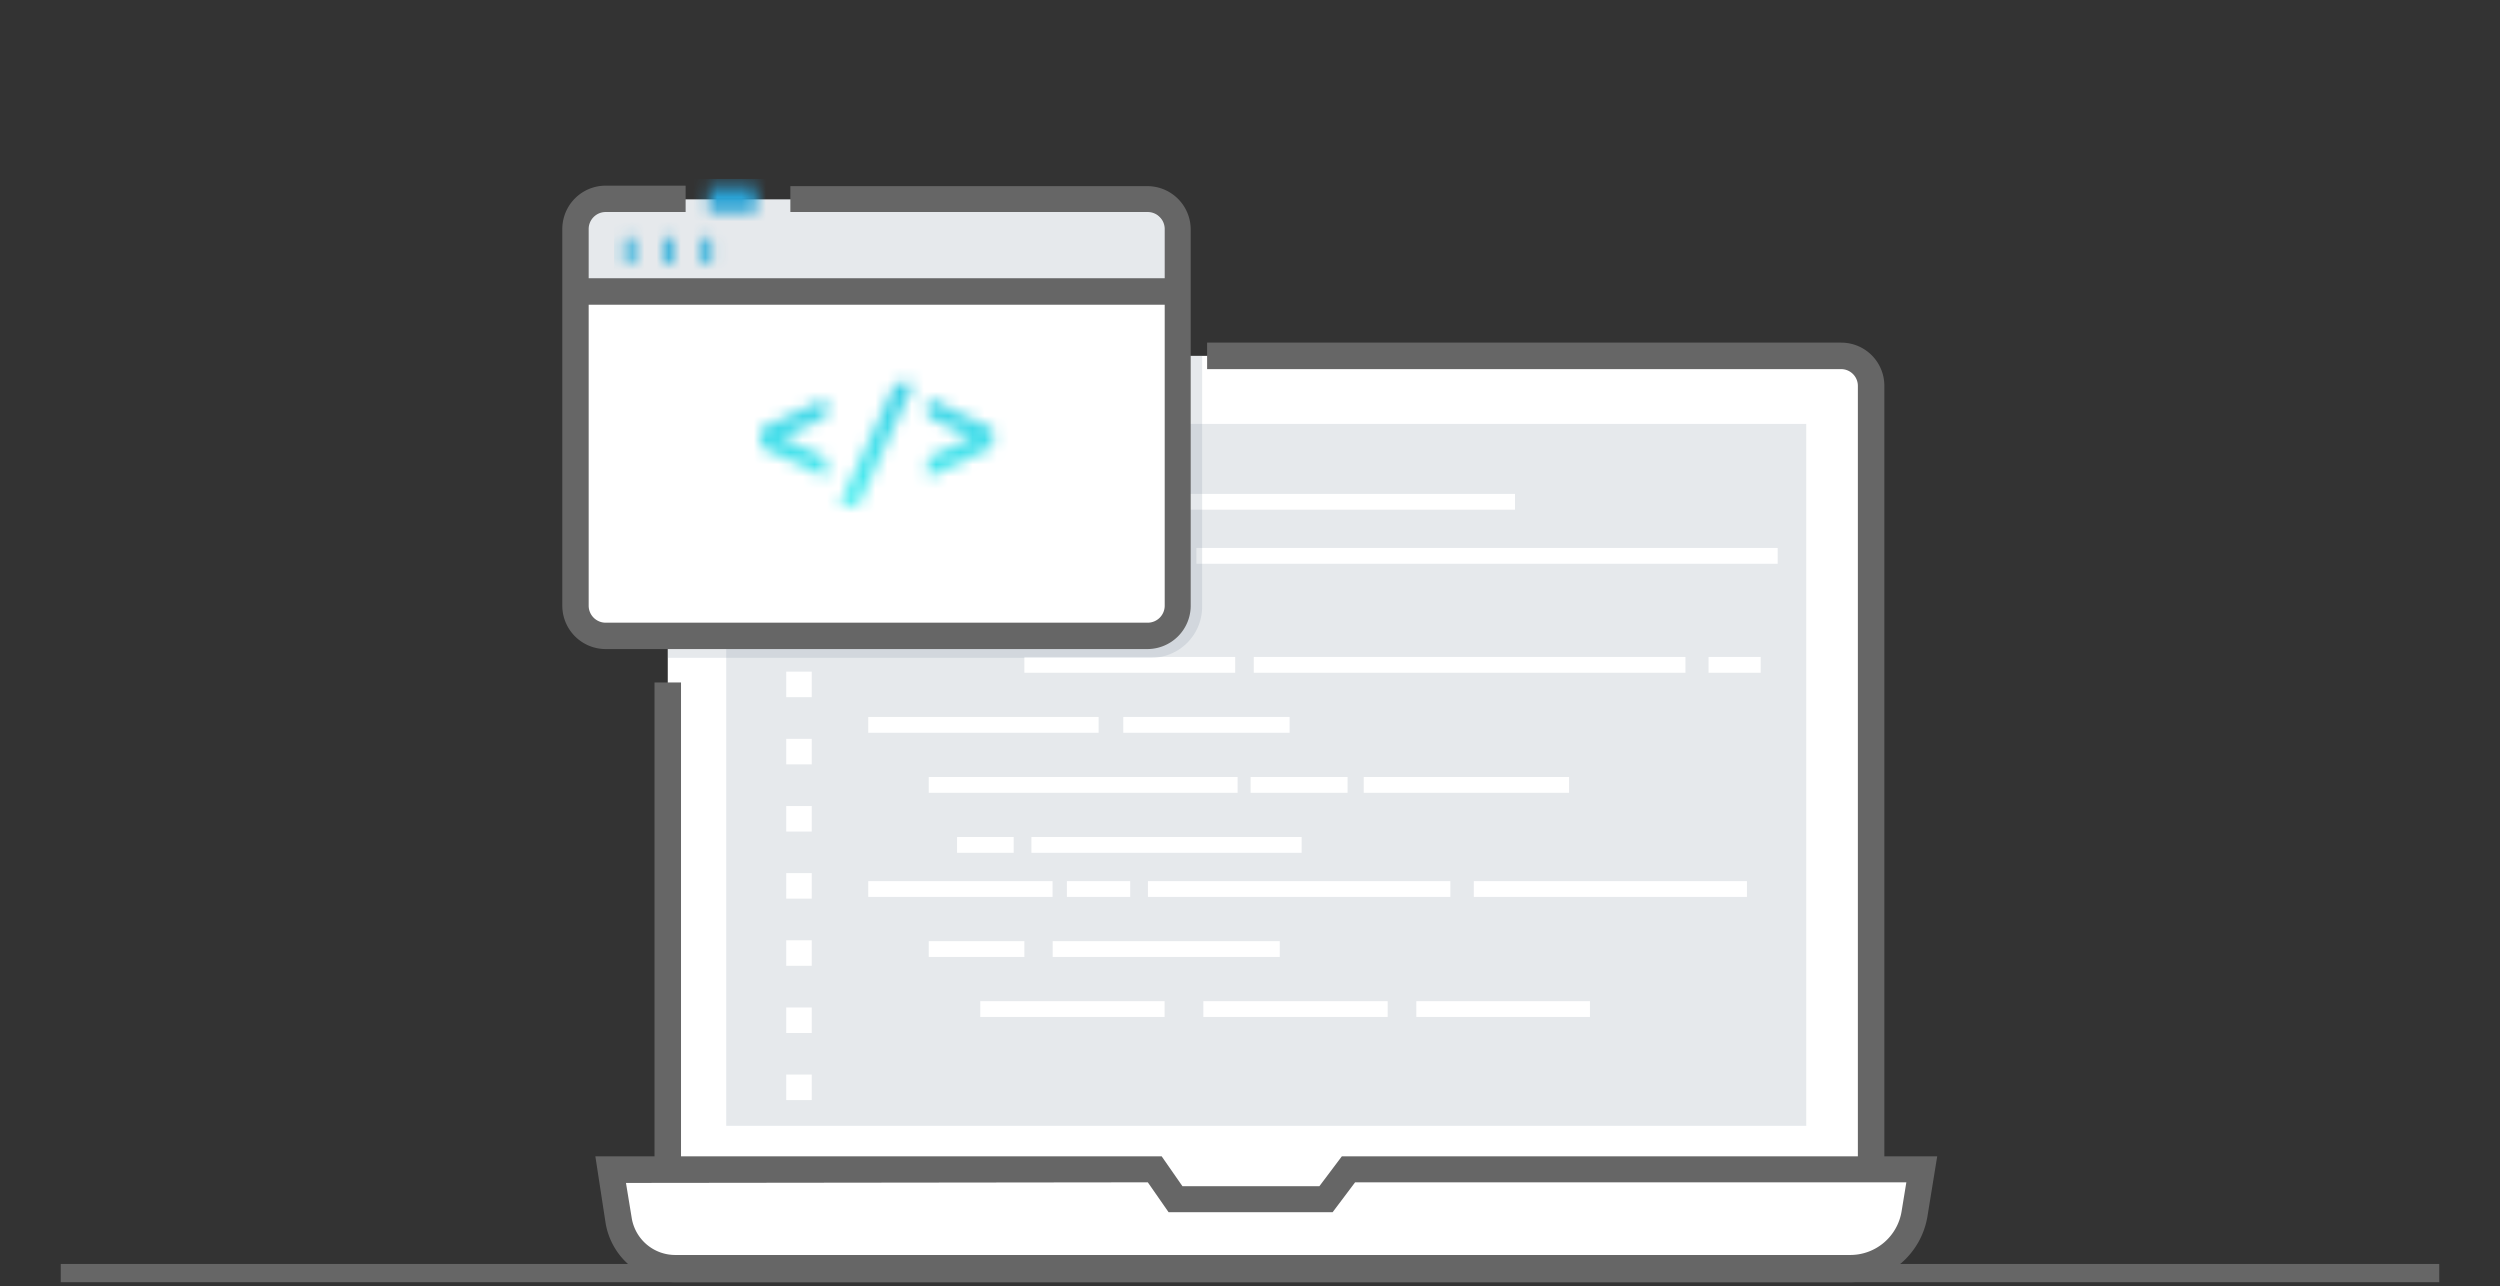 <svg id="439dc348-a34c-4b3a-a2f9-b67d25fdfc62" data-name="Ebene 2" xmlns="http://www.w3.org/2000/svg" xmlns:xlink="http://www.w3.org/1999/xlink" viewBox="0 0 205.76 105.86">
  <rect x="0" y="0" width="205.76" height="105.86" fill="#333333" stroke="none"/>
  <defs>
    <mask id="96aa544e-68a2-4e0b-aaec-3071169a2782" x="50.54" y="14.73" width="38.61" height="27.93" maskUnits="userSpaceOnUse">
      <g>
        <g id="dc2b3c92-25c2-4db3-b05b-88a7b1e96119" data-name="&lt;Gruppe&gt;">
          <rect id="5b75d8fb-ba40-4692-92df-c9e9286613e6" data-name="&lt;Pfad&gt;" x="58.32" y="15.32" width="3.92" height="2.17" style="fill: #fff"/>
        </g>
        <g id="5a02655d-bcd7-4bde-8d67-b7e02ab665aa" data-name="&lt;Gruppe&gt;">
          <rect id="d8b925f5-121c-476e-b120-f24c2c77b3d3" data-name="&lt;Pfad&gt;" x="51.37" y="19.57" width="0.86" height="2.17" style="fill: #fff"/>
        </g>
        <g id="83f7ebbb-3746-44e6-a6df-76e9cc3eec88" data-name="&lt;Gruppe&gt;">
          <rect id="2329cc25-6b05-417e-a28e-f2049626181f" data-name="&lt;Pfad&gt;" x="54.55" y="19.57" width="0.86" height="2.17" style="fill: #fff"/>
        </g>
        <g id="fb21e51f-a15d-47d1-a580-4bb3e205decb" data-name="&lt;Gruppe&gt;">
          <rect id="edea320a-53a7-4747-bef2-eb90f88f6181" data-name="&lt;Pfad&gt;" x="57.74" y="19.57" width="0.86" height="2.17" style="fill: #fff"/>
        </g>
        <g id="6609a80b-0d8d-4764-af6d-33455a82f732" data-name="&lt;Gruppe&gt;">
          <path id="2b6e62fd-5b97-4078-8f8e-9c3bf3959856" data-name="&lt;Zusammengesetzter Pfad&gt;" d="M62.58,36.79V35.28L68,32.75v1.62L64.4,36,68,37.69v1.63Z" style="fill: #fff"/>
          <path id="2f444aa9-3b00-409a-9518-61bf8e45d44a" data-name="&lt;Zusammengesetzter Pfad&gt;" d="M73.69,31.5h1.57L70.62,41.63H69.06Z" style="fill: #fff"/>
          <path id="f701e6ed-2c9b-4c0b-b47c-38731144c9d8" data-name="&lt;Zusammengesetzter Pfad&gt;" d="M81.73,35.28v1.51l-5.37,2.53V37.69L79.91,36l-3.55-1.64V32.75Z" style="fill: #fff"/>
        </g>
      </g>
    </mask>
    <linearGradient id="0ed3815a-4ad4-459d-b4dd-03999e29953c" data-name="Verlauf" x1="69.85" y1="42.67" x2="69.85" y2="14.73" gradientUnits="userSpaceOnUse">
      <stop offset="0" stop-color="#4ef2f1"/>
      <stop offset="1" stop-color="#299ed4"/>
    </linearGradient>
  </defs>
  <title>171113-icon_ developement</title>
  <g>
    <g id="2f7534d0-0b89-4c4e-b1e3-ed31298604df" data-name="&lt;Gruppe&gt;">
      <rect id="8e285834-7c79-4291-885d-fa2d40ef8b53" data-name="&lt;Pfad&gt;" x="5" y="104.03" width="195.76" height="1.5" style="fill: #666"/>
    </g>
    <g>
      <g id="b18890ac-2731-4692-adaf-98293341c072" data-name="&lt;Gruppe&gt;">
        <rect id="f7508fb2-4963-4973-8336-459f848ee8c2" data-name="&lt;Rechteck&gt;" x="54.96" y="29.29" width="99.04" height="71.19" rx="1" ry="1" style="fill: #fff"/>
      </g>
      <g id="099336f3-0f3c-4649-acc2-6056352d9b5d" data-name="&lt;Gruppe&gt;">
        <path id="fa2a4b55-53b3-4127-8878-74b6e1544e23" data-name="&lt;Pfad&gt;" d="M57.42,101.57A3.55,3.55,0,0,1,53.87,98V56.17h2.18V98a1.37,1.37,0,0,0,1.37,1.37Z" style="fill: #666"/>
      </g>
      <g id="1c2d1d1a-9a05-4f75-a692-0bab5bceac38" data-name="&lt;Gruppe&gt;">
        <g id="f2cc15d7-8886-41b7-8309-adc4321a0256" data-name="&lt;Gruppe&gt;">
          <path d="M155.09,96.47h-2.18V31.75a1.38,1.38,0,0,0-1.37-1.37H99.35V28.2h52.19a3.55,3.55,0,0,1,3.55,3.55Z" style="fill: #666"/>
        </g>
      </g>
      <g id="a060588e-f3a3-4f06-94c3-eb967a03ecaa" data-name="&lt;Gruppe&gt;" style="opacity: 0.2">
        <rect id="303350c2-ef6c-4744-9496-f1b656667f70" data-name="&lt;Rechteck&gt;" x="59.77" y="34.89" width="88.89" height="57.77" style="fill: #8091a1"/>
      </g>
      <g id="0a455019-46c7-4277-bc1a-2e5fdc32d672" data-name="&lt;Gruppe&gt;">
        <path id="0abcbd11-bd7c-45cb-90e0-7ac906f9e69f" data-name="&lt;Pfad&gt;" d="M152.27,104.43H55.6a4.74,4.74,0,0,1-4.68-4l-.69-4.2H95l1.71,2.46h12.38L111,96.26h47.2l-.6,3.66A5.39,5.39,0,0,1,152.27,104.43Z" style="fill: #fff"/>
      </g>
      <g id="742cb835-2dd1-4d6a-a6aa-5ada83938f07" data-name="&lt;Gruppe&gt;">
        <path id="30b308d1-7614-4ebe-8420-b7a61be23cc2" data-name="&lt;Zusammengesetzter Pfad&gt;" d="M152.27,105.53H55.6a5.82,5.82,0,0,1-5.76-4.89L49,95.17H95.61l1.71,2.46h11.27l1.85-2.46h49l-.8,4.92A6.47,6.47,0,0,1,152.27,105.53ZM51.52,97.36l.48,2.93a3.63,3.63,0,0,0,3.6,3h96.67a4.28,4.28,0,0,0,4.24-3.6l.39-2.38H111.53l-1.85,2.46H96.18l-1.71-2.46Z" style="fill: #666"/>
      </g>
      <g id="e08430a0-93b9-43b6-9d75-d534c2b15598" data-name="&lt;Gruppe&gt;">
        <g id="b33e2089-11a0-4e52-b60c-b88b0cc84d9f" data-name="&lt;Gruppe&gt;">
          <rect x="71.46" y="40.65" width="9.96" height="1.3" style="fill: #fff"/>
        </g>
        <g id="defc4013-1018-40f4-a8cf-7661381eabe9" data-name="&lt;Gruppe&gt;">
          <rect id="a09f9ceb-a924-422d-be9e-1eeb29887609" data-name="&lt;Rechteck&gt;" x="76.44" y="45.1" width="6.86" height="1.3" style="fill: #fff"/>
        </g>
        <g id="b9f59f59-523e-4d1c-8574-08ac7e4dea74" data-name="&lt;Gruppe&gt;">
          <rect id="92dc87ae-40e8-4b49-8961-4e7b605a4a9d" data-name="&lt;Rechteck&gt;" x="98.47" y="45.1" width="47.84" height="1.3" style="fill: #fff"/>
        </g>
        <g id="514345a9-9844-4739-8e90-bd07431f7121" data-name="&lt;Gruppe&gt;">
          <rect id="dd38ca3c-e4f0-408f-9254-2f586a939b10" data-name="&lt;Rechteck&gt;" x="88.02" y="45.1" width="7.72" height="1.3" transform="translate(183.76 91.51) rotate(180)" style="fill: #fff"/>
        </g>
        <g id="9a9bce26-0cd0-4f96-8170-0d918a032ce1" data-name="&lt;Gruppe&gt;">
          <rect x="78.78" y="48.82" width="13.67" height="1.3" style="fill: #fff"/>
        </g>
        <g id="78066d88-1050-4bc4-ae51-643a81c7a03c" data-name="&lt;Gruppe&gt;">
          <rect x="84.31" y="54.07" width="17.35" height="1.3" style="fill: #fff"/>
        </g>
        <g id="c290516a-e052-4d85-a99a-42f24b154d3f" data-name="&lt;Gruppe&gt;">
          <rect id="fc7cba66-13fa-416e-b148-ad61bb6aaab4" data-name="&lt;Rechteck&gt;" x="71.46" y="59.01" width="18.96" height="1.3" style="fill: #fff"/>
        </g>
        <g id="19b0c807-d4f4-4301-9b02-a7a1ed70fd66" data-name="&lt;Gruppe&gt;">
          <rect x="92.45" y="59.01" width="13.69" height="1.3" transform="translate(198.59 119.32) rotate(180)" style="fill: #fff"/>
        </g>
        <g id="ced6a9ed-da8f-4b24-aca2-a559e3a23d67" data-name="&lt;Gruppe&gt;">
          <rect x="76.44" y="63.95" width="25.42" height="1.3" style="fill: #fff"/>
        </g>
        <g id="8e728f31-e477-4609-94d5-f163af34ee30" data-name="&lt;Gruppe&gt;">
          <rect x="112.24" y="63.95" width="16.9" height="1.3" transform="translate(241.38 129.2) rotate(180)" style="fill: #fff"/>
        </g>
        <g id="e3f727f2-f423-4e70-b507-28485ac2c7a6" data-name="&lt;Gruppe&gt;">
          <rect x="102.93" y="63.95" width="7.98" height="1.3" style="fill: #fff"/>
        </g>
        <g id="2185e992-0c61-4820-9fa9-e3894773961c" data-name="&lt;Gruppe&gt;">
          <rect x="84.89" y="68.89" width="22.24" height="1.3" style="fill: #fff"/>
        </g>
        <g id="0d1c535d-2f1c-4abf-bd31-921ca6cfc198" data-name="&lt;Gruppe&gt;">
          <rect x="78.78" y="68.89" width="4.66" height="1.3" transform="translate(162.21 139.08) rotate(180)" style="fill: #fff"/>
        </g>
        <g id="544ec0fb-54c8-4623-9994-25625b159eac" data-name="&lt;Gruppe&gt;">
          <rect id="18997a2a-34ca-4645-8a99-d9a44aca097f" data-name="&lt;Rechteck&gt;" x="71.46" y="72.52" width="15.17" height="1.3" style="fill: #fff"/>
        </g>
        <g id="4e6a2776-a78f-4d4f-a353-bd810bc0e4e2" data-name="&lt;Gruppe&gt;">
          <rect id="c85a4a7b-41bd-436b-a3cd-5fce49c9a93d" data-name="&lt;Rechteck&gt;" x="87.81" y="72.52" width="5.21" height="1.3" style="fill: #fff"/>
        </g>
        <g id="64470979-9909-4916-b065-24453ab8f782" data-name="&lt;Gruppe&gt;">
          <rect id="f216f9e1-d542-4876-bbb9-fee5b37671fa" data-name="&lt;Rechteck&gt;" x="94.48" y="72.52" width="24.89" height="1.3" style="fill: #fff"/>
        </g>
        <g id="cb54118e-4ffb-43c4-a260-0dc4d52ac0ef" data-name="&lt;Gruppe&gt;">
          <rect id="51329947-a878-4233-9d28-6ba51d173d71" data-name="&lt;Rechteck&gt;" x="121.3" y="72.52" width="22.48" height="1.3" transform="translate(265.08 146.34) rotate(180)" style="fill: #fff"/>
        </g>
        <g id="ecd11dd9-420c-4974-8ea9-ee966bcf3d2b" data-name="&lt;Gruppe&gt;">
          <rect x="76.44" y="77.46" width="7.87" height="1.3" style="fill: #fff"/>
        </g>
        <g id="2565e920-4b12-4850-b6de-9fb754279029" data-name="&lt;Gruppe&gt;">
          <rect x="86.63" y="77.46" width="18.69" height="1.3" transform="translate(191.96 156.22) rotate(180)" style="fill: #fff"/>
        </g>
        <g id="466c2f31-3ab5-4148-84d1-e34e554f7280" data-name="&lt;Gruppe&gt;">
          <rect id="7a8c310d-16d0-4091-9309-a986b6c64a8a" data-name="&lt;Rechteck&gt;" x="80.68" y="82.4" width="15.17" height="1.3" style="fill: #fff"/>
        </g>
        <g id="b8d606e2-2c88-4287-b6bf-eb674c465956" data-name="&lt;Gruppe&gt;">
          <rect id="f2567922-ef29-480c-89fd-3d3c02bb95de" data-name="&lt;Rechteck&gt;" x="99.04" y="82.4" width="15.17" height="1.3" style="fill: #fff"/>
        </g>
        <g id="239e09b0-d888-4f30-aee5-2d3fa68e57a3" data-name="&lt;Gruppe&gt;">
          <rect id="acbcd208-628c-45ed-ac9d-36f77839d423" data-name="&lt;Rechteck&gt;" x="116.57" y="82.4" width="14.29" height="1.3" style="fill: #fff"/>
        </g>
        <g id="0c51ec02-a4b0-4fcd-b7d9-914ea47b50fc" data-name="&lt;Gruppe&gt;">
          <rect x="140.62" y="54.07" width="4.29" height="1.3" transform="translate(285.53 109.44) rotate(180)" style="fill: #fff"/>
        </g>
        <g id="fdd809ad-1bfb-4b91-a488-d480fea13a0e" data-name="&lt;Gruppe&gt;">
          <rect id="30dc8575-de13-4a35-8579-9a350f4fa5d4" data-name="&lt;Rechteck&gt;" x="103.19" y="54.07" width="35.53" height="1.3" style="fill: #fff"/>
        </g>
        <g id="971ea788-deed-49fd-b8f0-07de7998fc53" data-name="&lt;Gruppe&gt;">
          <rect x="84.31" y="40.65" width="40.38" height="1.3" style="fill: #fff"/>
        </g>
        <g id="98f4c59b-59f5-4f16-b45c-75e01c6f57ac" data-name="&lt;Gruppe&gt;">
          <rect id="381ee46a-8c83-4833-820b-1655a625b7ae" data-name="&lt;Rechteck&gt;" x="64.71" y="38.71" width="2.1" height="2.1" style="fill: #fff"/>
        </g>
        <g id="86b464ba-799e-4af6-9d54-5a025637f5f4" data-name="&lt;Gruppe&gt;">
          <rect id="9f5e857e-0d15-4441-b438-2641ad90be4b" data-name="&lt;Rechteck&gt;" x="64.71" y="44.23" width="2.1" height="2.1" style="fill: #fff"/>
        </g>
        <g id="2faa12d1-e648-4c41-a129-4d53fc3e01fb" data-name="&lt;Gruppe&gt;">
          <rect id="592a0673-05c8-4180-a558-63937921b9f7" data-name="&lt;Rechteck&gt;" x="64.71" y="49.76" width="2.1" height="2.1" style="fill: #fff"/>
        </g>
        <g id="51b617b8-5176-462b-b4ba-bb39fede415f" data-name="&lt;Gruppe&gt;">
          <rect id="2c5a228f-f1f5-481b-8ed1-2ec58d1f9490" data-name="&lt;Rechteck&gt;" x="64.71" y="55.28" width="2.1" height="2.1" style="fill: #fff"/>
        </g>
        <g id="d279fdea-190a-46a1-ba52-eb0ebbfef59c" data-name="&lt;Gruppe&gt;">
          <rect id="8a8ee618-5aed-4477-a52e-ff54fd19da24" data-name="&lt;Rechteck&gt;" x="64.71" y="60.81" width="2.1" height="2.1" style="fill: #fff"/>
        </g>
        <g id="8aff3ee5-4ac6-493b-89e8-c72503d3e482" data-name="&lt;Gruppe&gt;">
          <rect id="e6c53f96-6065-427c-a1bb-6aa7e7a741a9" data-name="&lt;Rechteck&gt;" x="64.71" y="66.34" width="2.1" height="2.1" style="fill: #fff"/>
        </g>
        <g id="c1147e2a-1663-4942-9cfc-3bef034d60b2" data-name="&lt;Gruppe&gt;">
          <rect id="1005910a-cbb8-4faf-9594-b7c40ed2f288" data-name="&lt;Rechteck&gt;" x="64.71" y="71.86" width="2.1" height="2.1" style="fill: #fff"/>
        </g>
        <g id="2a456145-0a86-478a-853a-b4641559db23" data-name="&lt;Gruppe&gt;">
          <rect id="d88886be-807b-41e3-af22-65f74a27e899" data-name="&lt;Rechteck&gt;" x="64.71" y="77.39" width="2.1" height="2.1" style="fill: #fff"/>
        </g>
        <g id="4d5a7b5b-4ff2-41ee-849d-998d98954330" data-name="&lt;Gruppe&gt;">
          <rect x="64.71" y="82.92" width="2.1" height="2.1" style="fill: #fff"/>
        </g>
        <g id="6c83f535-6438-4dca-a6f4-d9d5531761dc" data-name="&lt;Gruppe&gt;">
          <rect x="64.71" y="88.44" width="2.1" height="2.1" style="fill: #fff"/>
        </g>
      </g>
      <g id="a2acae4e-8d47-40ae-9d45-9414dcdaa6ca" data-name="&lt;Gruppe&gt;" style="opacity: 0.2">
        <path id="4aef249e-bbd7-4c81-bc58-c6137319acbb" data-name="&lt;Pfad&gt;" d="M55.87,29.29a.91.91,0,0,0-.91.91V54.14H94.74a4.2,4.2,0,0,0,4.2-4.2V29.29Z" style="fill: #8091a1"/>
      </g>
      <g id="767c6deb-3184-4902-9839-0a2f6b05c9c7" data-name="&lt;Gruppe&gt;">
        <rect x="47.37" y="16.41" width="49.58" height="35.93" rx="4.63" ry="4.63" style="fill: #fff"/>
      </g>
      <g id="f15e7059-2811-4233-8420-07ca1938cbde" data-name="&lt;Gruppe&gt;" style="opacity: 0.2">
        <path d="M47.37,24.07V18.89a2.48,2.48,0,0,1,2.48-2.48H94.46A2.49,2.49,0,0,1,97,18.89v5.18Z" style="fill: #8091a1"/>
      </g>
      <g id="cc215e3c-f6cd-4ff3-804a-b4d5e2886df7" data-name="&lt;Gruppe&gt;">
        <path id="2a182a7f-1746-497b-ad04-8ee4fed3acf7" data-name="&lt;Pfad&gt;" d="M94.46,53.42H49.85a3.57,3.57,0,0,1-3.57-3.57v-31a3.57,3.57,0,0,1,3.57-3.57h6.58v2.17H49.85a1.4,1.4,0,0,0-1.4,1.4v31a1.4,1.4,0,0,0,1.4,1.4H94.46a1.4,1.4,0,0,0,1.4-1.4v-31a1.4,1.4,0,0,0-1.4-1.4H65.05V15.32H94.46A3.57,3.57,0,0,1,98,18.89v31A3.57,3.57,0,0,1,94.46,53.42Z" style="fill: #666"/>
      </g>
      <g id="97023d55-5770-45ef-bc07-7ed1d39c3c90" data-name="&lt;Gruppe&gt;">
        <rect id="07fc1631-b68a-4463-a54f-eef2dcd367b6" data-name="&lt;Pfad&gt;" x="47.19" y="22.9" width="49.94" height="2.18" style="fill: #666"/>
      </g>
      <g style="mask: url(#96aa544e-68a2-4e0b-aaec-3071169a2782)">
        <rect x="50.54" y="14.73" width="38.61" height="27.93" style="fill: url(#0ed3815a-4ad4-459d-b4dd-03999e29953c)"/>
      </g>
    </g>
  </g>
</svg>
